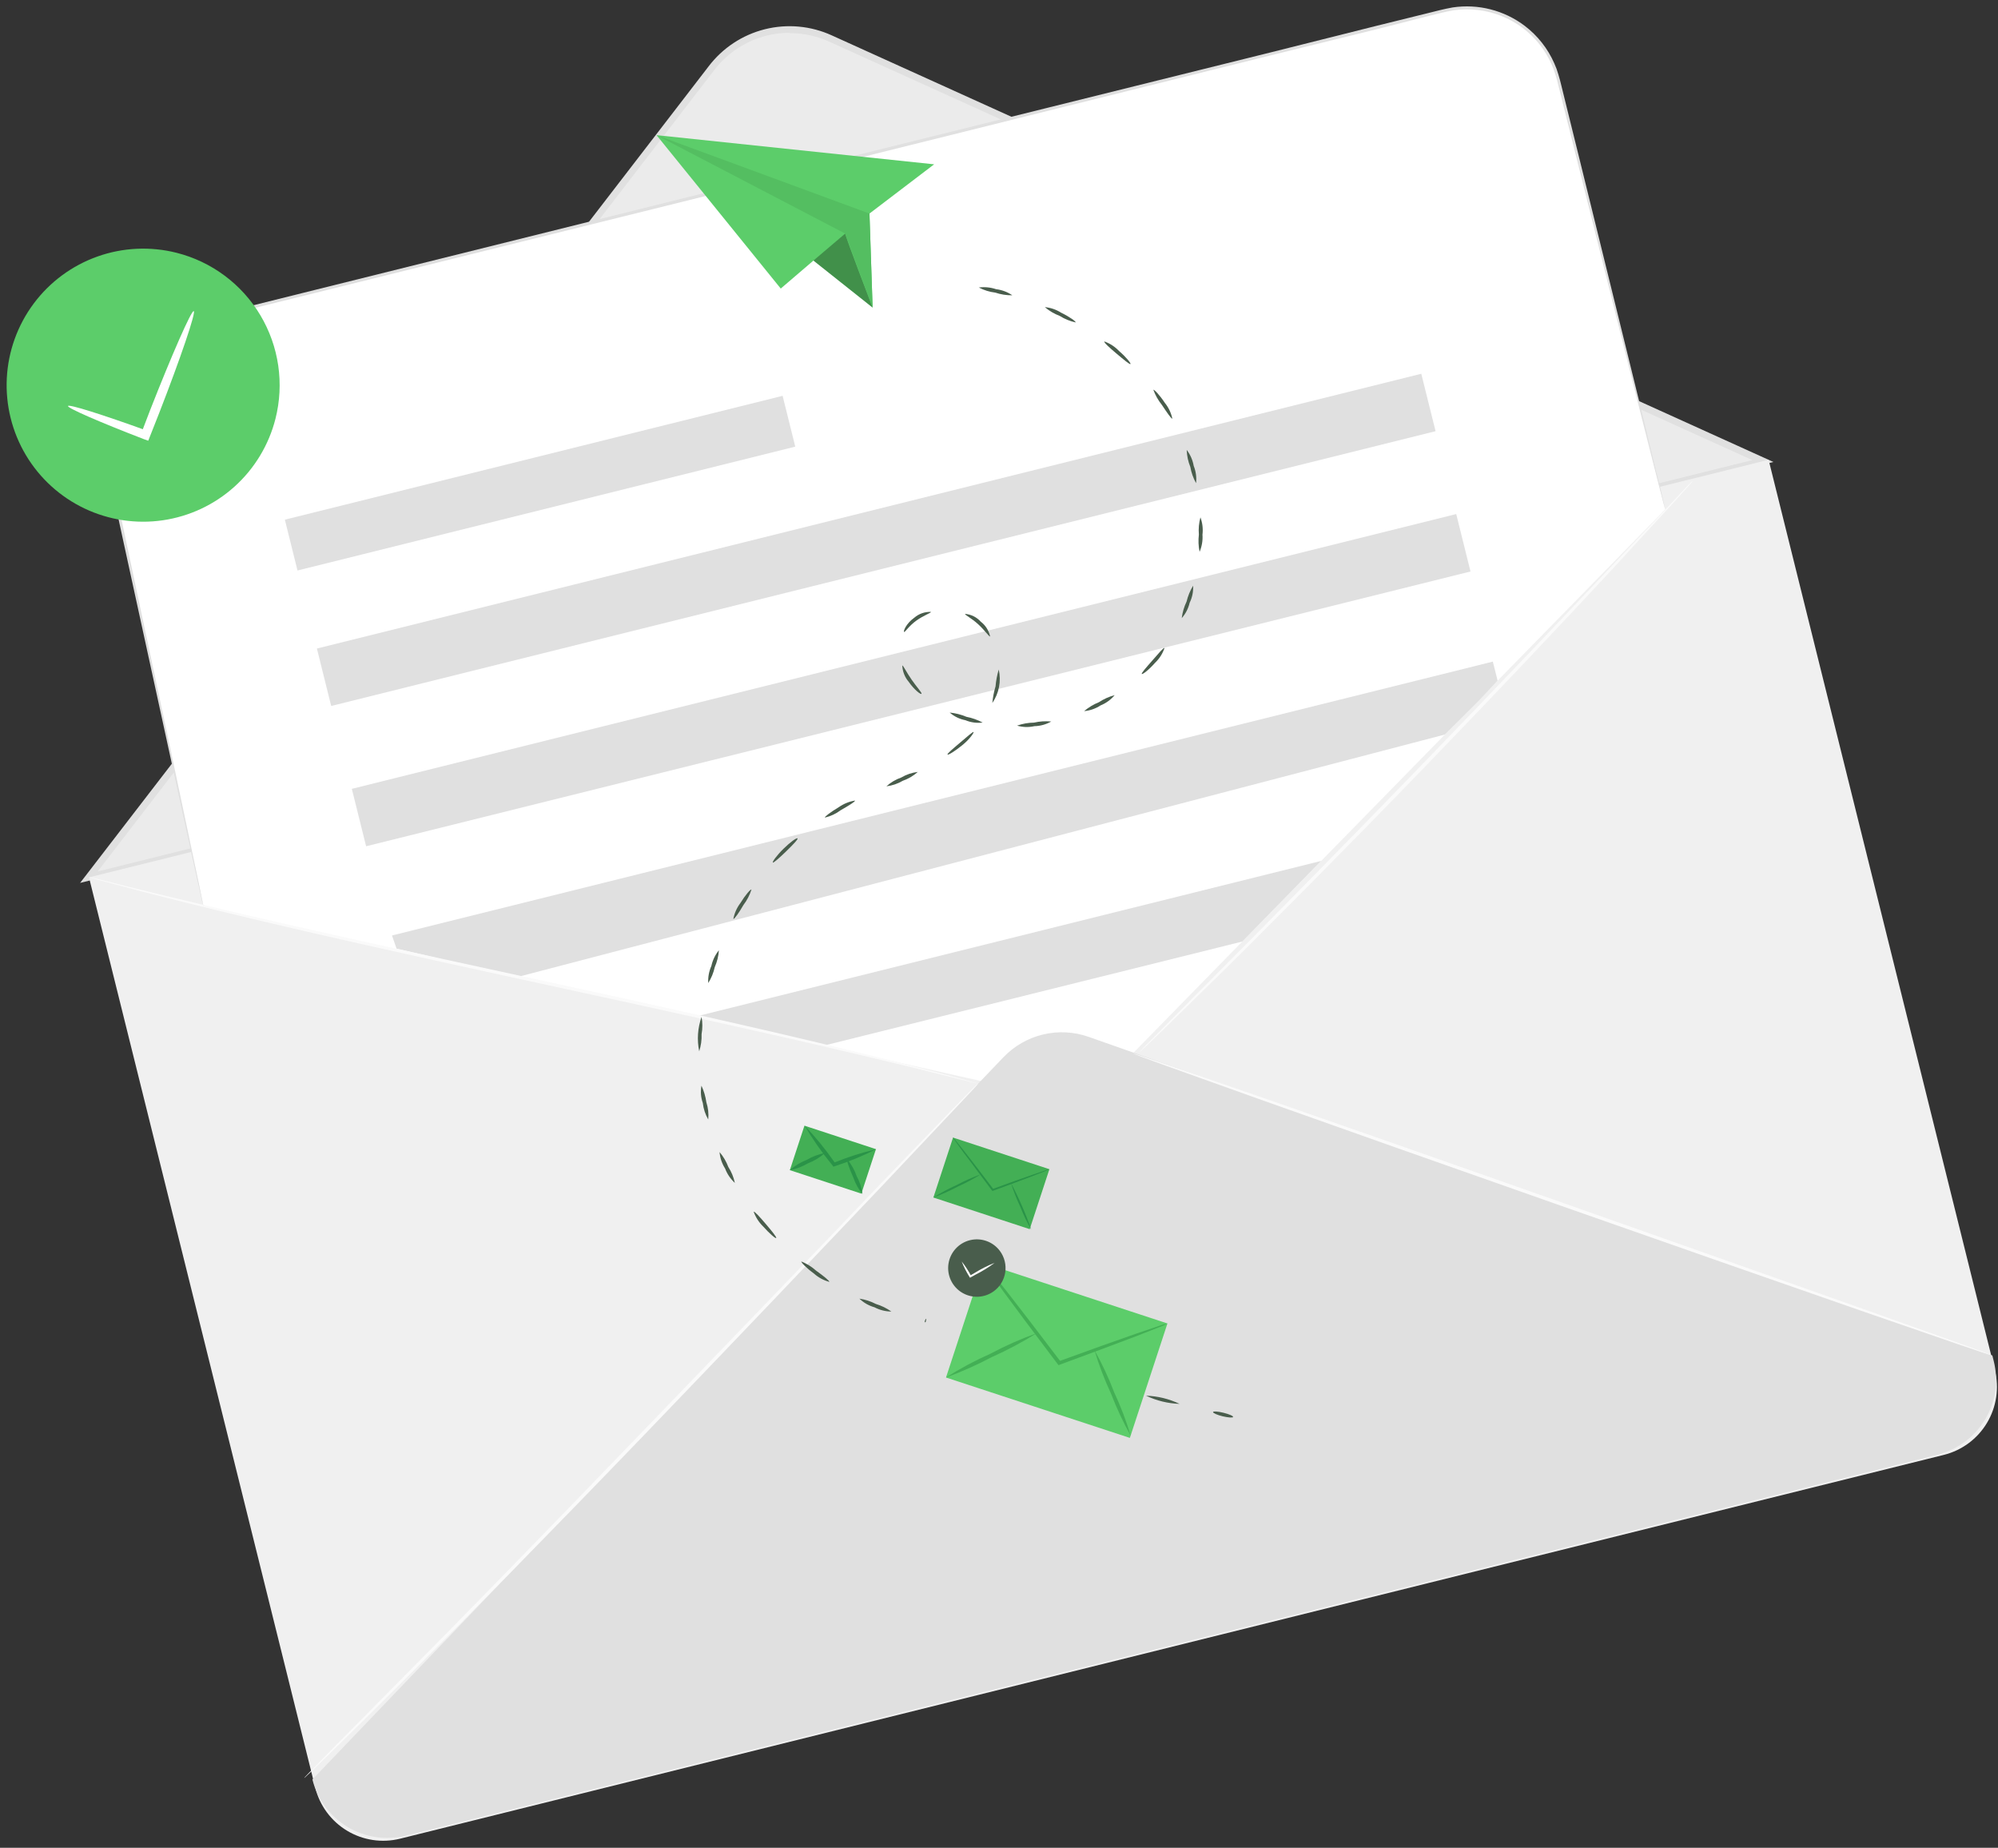 <svg width="239" height="221" viewBox="0 0 239 221" fill="none" xmlns="http://www.w3.org/2000/svg">
<rect x="0" y="0" width="239" height="221" fill="#333333" stroke="none"/>
<g clip-path="url(#clip0_86_2175)">
<path d="M85.087 8.202L10.639 104.909L210.857 55.136L99.329 4.612C96.899 3.513 94.168 3.27 91.582 3.922C88.995 4.574 86.706 6.083 85.087 8.202Z" fill="#EBEBEB"/>
<path d="M9.583 105.598L84.759 7.944C86.43 5.742 88.802 4.174 91.483 3.5C94.165 2.827 96.996 3.086 99.51 4.237L212.132 55.254L9.583 105.598ZM94.442 3.924C92.693 3.925 90.968 4.331 89.402 5.11C87.836 5.889 86.472 7.02 85.416 8.414L11.687 104.229L209.606 55.027L99.173 4.972C97.686 4.302 96.073 3.958 94.442 3.963V3.924Z" fill="#E0E0E0"/>
<path d="M10.637 104.937L211.56 54.99L238.624 163.861C239.16 166.017 238.818 168.298 237.672 170.201C236.527 172.104 234.672 173.475 232.516 174.011L47.858 219.914C45.702 220.45 43.422 220.108 41.518 218.962C39.615 217.817 38.245 215.962 37.709 213.806L10.645 104.935L10.637 104.937Z" fill="#F0F0F0"/>
<path d="M199.188 60.931L129.581 132.048L24.341 108.366L12.305 52.563C11.634 49.682 12.123 46.653 13.667 44.13C15.211 41.608 17.686 39.793 20.556 39.08L172.753 1.265C174.188 0.907 175.68 0.835 177.142 1.055C178.605 1.274 180.01 1.779 181.276 2.542C182.543 3.305 183.648 4.31 184.525 5.5C185.403 6.69 186.038 8.041 186.393 9.477L199.188 60.931Z" fill="white"/>
<path d="M120.024 126.456L37.371 212.832C37.662 214.006 38.182 215.112 38.9 216.085C39.619 217.058 40.522 217.881 41.559 218.505C42.595 219.129 43.745 219.542 44.941 219.721C46.138 219.901 47.358 219.843 48.532 219.55L231.779 173.977C234.149 173.387 236.189 171.881 237.448 169.788C238.708 167.695 239.085 165.187 238.497 162.816L238.325 162.128L130.238 124.016C128.481 123.395 126.583 123.295 124.771 123.728C122.959 124.161 121.31 125.109 120.024 126.456Z" fill="#E0E0E0"/>
<path d="M93.616 47.342L34.075 62.154L35.587 68.233L95.128 53.421L93.616 47.342Z" fill="#E0E0E0"/>
<path d="M170.014 44.703L37.908 77.567L39.616 84.436L171.723 51.572L170.014 44.703Z" fill="#E0E0E0"/>
<path d="M174.193 61.483L42.086 94.348L43.795 101.217L175.901 68.352L174.193 61.483Z" fill="#E0E0E0"/>
<path d="M176.977 83.714L172.839 87.852L61.929 116.844L47.437 113.458L46.889 111.886L178.572 79.131L179.143 81.407L176.977 83.714Z" fill="#E0E0E0"/>
<path d="M148.602 112.613L98.641 125.033L83.367 121.545L158.034 102.97L148.602 112.613Z" fill="#E0E0E0"/>
<path d="M117.005 129.6C117.005 129.6 116.95 129.686 116.817 129.835L116.223 130.484L113.923 132.932L105.406 141.95C98.195 149.544 88.2 160.04 77.133 171.545C66.066 183.049 55.899 193.389 48.492 200.787C44.785 204.487 41.766 207.474 39.67 209.516L37.254 211.862L36.612 212.464C36.545 212.539 36.469 212.605 36.386 212.66C36.443 212.578 36.509 212.502 36.581 212.433L37.191 211.799L39.537 209.398L48.258 200.576C55.625 193.154 65.738 182.776 76.828 171.255C87.918 159.735 97.945 149.356 105.179 141.746L113.782 132.823L116.129 130.414L116.754 129.796L117.005 129.6Z" fill="#FAFAFA"/>
<path d="M238.325 162.128C238.286 162.238 215.237 154.237 186.847 144.257C158.456 134.277 135.47 126.097 135.509 125.987C135.548 125.878 158.597 133.871 186.987 143.882C215.378 153.893 238.364 162.011 238.325 162.128Z" fill="#FAFAFA"/>
<path d="M202.497 57.506C202.453 57.576 202.404 57.641 202.348 57.702L201.871 58.241L200.018 60.298L193.119 67.799C187.261 74.11 179.112 82.76 169.977 92.2C160.842 101.64 152.45 110.064 146.334 116.117L139.053 123.25L137.05 125.166L136.526 125.659C136.401 125.768 136.339 125.823 136.331 125.815C136.38 125.748 136.435 125.686 136.495 125.627L136.988 125.103L138.935 123.133L146.115 115.906C152.184 109.798 160.537 101.335 169.664 91.903C178.791 82.471 186.98 73.844 192.893 67.595L199.931 60.189L201.785 58.187L202.293 57.67C202.354 57.608 202.423 57.553 202.497 57.506Z" fill="#FAFAFA"/>
<path d="M117.005 129.6C116.912 129.595 116.82 129.579 116.731 129.553L115.949 129.366L112.821 128.584C110.146 127.911 106.259 126.965 101.449 125.838C91.837 123.562 78.502 120.63 63.767 117.439C49.032 114.248 35.705 111.268 26.109 108.914C21.307 107.741 17.427 106.755 14.76 106.036L11.734 105.23L10.952 105.003C10.859 104.984 10.77 104.952 10.686 104.909L10.959 104.964L11.742 105.144L14.831 105.926C17.513 106.599 21.401 107.537 26.21 108.671C35.822 110.947 49.15 113.88 63.892 117.071C78.635 120.262 91.954 123.242 101.55 125.596C106.353 126.769 110.232 127.747 112.899 128.474L115.965 129.311L116.747 129.538L117.005 129.6Z" fill="#FAFAFA"/>
<path d="M199.188 60.932C199.188 60.932 199.11 60.674 198.977 60.15L198.406 57.936C197.906 55.973 197.178 53.103 196.24 49.404L188.364 18.026C187.952 16.367 187.527 14.67 187.089 12.934C186.878 12.074 186.659 11.19 186.432 10.306C186.323 9.86 186.221 9.415 186.08 8.984C185.952 8.546 185.792 8.118 185.603 7.702C184.828 5.947 183.609 4.425 182.066 3.285C180.523 2.146 178.71 1.428 176.805 1.203C175.814 1.079 174.812 1.092 173.825 1.242C172.839 1.414 171.838 1.687 170.829 1.93L164.69 3.494L151.879 6.654L94.832 20.857L37.739 35.029L24.936 38.204L21.846 38.986C20.832 39.189 19.837 39.483 18.874 39.862C17.941 40.256 17.069 40.783 16.286 41.426C15.508 42.053 14.82 42.784 14.244 43.6C13.676 44.401 13.214 45.271 12.868 46.189C12.544 47.096 12.334 48.039 12.242 48.997C12.008 50.913 12.539 52.759 12.915 54.581C13.697 58.231 14.445 61.727 15.159 65.069C17.991 78.451 20.337 89.26 21.901 96.744C22.683 100.483 23.293 103.377 23.716 105.347C23.919 106.325 24.067 107.076 24.177 107.592C24.287 108.108 24.318 108.374 24.318 108.374C24.318 108.374 24.247 108.116 24.13 107.592C24.013 107.068 23.849 106.333 23.63 105.363C23.192 103.384 22.558 100.491 21.737 96.76C20.102 89.283 17.748 78.474 14.839 65.132C14.119 61.789 13.361 58.294 12.563 54.644C12.187 52.845 11.64 50.937 11.875 48.958C11.97 47.989 12.185 47.035 12.516 46.119C12.873 45.171 13.349 44.272 13.931 43.444C14.524 42.601 15.232 41.845 16.035 41.199C16.84 40.529 17.738 39.981 18.702 39.573C19.681 39.173 20.694 38.864 21.729 38.65L24.858 37.868L37.668 34.677L94.762 20.474L151.855 6.302L164.604 3.103L170.743 1.586C171.752 1.336 172.738 1.07 173.77 0.89C175.278 0.665 176.815 0.742 178.292 1.118C179.769 1.494 181.157 2.161 182.373 3.08C183.921 4.251 185.143 5.799 185.924 7.577C186.12 8.004 186.282 8.446 186.409 8.898C186.55 9.344 186.659 9.79 186.769 10.236C186.988 11.12 187.207 12.003 187.418 12.871C187.848 14.608 188.262 16.305 188.677 17.963L196.42 49.396C197.327 53.103 197.984 55.981 198.508 57.944C198.735 58.922 198.915 59.665 199.032 60.173C199.149 60.681 199.188 60.932 199.188 60.932Z" fill="#E0E0E0"/>
<path d="M111.741 19.652L104.006 25.542L104.382 36.788L97.304 31.165L93.393 34.513L78.533 16.164L111.741 19.652Z" fill="#5CCD6A"/>
<g opacity="0.3">
<path d="M101.105 27.934C101.105 28.279 104.382 36.788 104.382 36.788L97.304 31.165L101.105 27.934Z" fill="black"/>
</g>
<path d="M78.533 16.164L101.097 27.935L104.382 36.788L104.006 25.542L78.533 16.164Z" fill="#54BE61"/>
<path d="M141.101 167.908C139.711 167.862 138.345 167.529 137.089 166.93C138.48 166.976 139.846 167.309 141.101 167.908Z" fill="#495D4C"/>
<path d="M147.499 169.472C147.499 169.59 146.913 169.55 146.256 169.394C145.599 169.238 145.082 169.003 145.106 168.886C145.129 168.768 145.692 168.807 146.357 168.972C147.022 169.136 147.53 169.355 147.499 169.472Z" fill="#495D4C"/>
<path d="M121.095 35.318C120.402 35.328 119.711 35.219 119.054 34.997C118.366 34.915 117.698 34.708 117.083 34.387C117.78 34.295 118.489 34.365 119.156 34.59C119.851 34.673 120.517 34.923 121.095 35.318Z" fill="#495D4C"/>
<path d="M128.666 38.563C127.989 38.415 127.344 38.151 126.758 37.781C126.11 37.537 125.509 37.183 124.982 36.733C125.681 36.799 126.353 37.03 126.945 37.406C127.97 37.906 128.729 38.462 128.666 38.563Z" fill="#495D4C"/>
<path d="M135.228 43.538C135.142 43.623 134.446 43.037 133.57 42.302C132.694 41.567 132.006 40.941 132.107 40.839C132.769 41.077 133.366 41.465 133.851 41.973C134.72 42.724 135.306 43.459 135.228 43.538Z" fill="#495D4C"/>
<path d="M140.233 50.068C140.124 50.123 139.608 49.364 138.982 48.426C138.547 47.885 138.204 47.278 137.965 46.627C138.051 46.556 138.708 47.229 139.342 48.191C139.783 48.737 140.089 49.381 140.233 50.068Z" fill="#495D4C"/>
<path d="M143.072 57.788C142.737 57.181 142.504 56.523 142.384 55.84C142.123 55.196 141.977 54.51 141.954 53.815C142.383 54.373 142.671 55.028 142.791 55.723C143.054 56.377 143.15 57.087 143.072 57.788Z" fill="#495D4C"/>
<path d="M143.495 66C143.355 65.321 143.326 64.623 143.409 63.935C143.35 63.244 143.413 62.547 143.596 61.878C143.84 62.537 143.923 63.245 143.839 63.943C143.888 64.646 143.77 65.351 143.495 66Z" fill="#495D4C"/>
<path d="M141.36 73.93C141.444 73.244 141.639 72.575 141.938 71.951C142.098 71.281 142.362 70.64 142.72 70.051C142.759 70.756 142.616 71.458 142.306 72.092C142.147 72.774 141.822 73.405 141.36 73.93Z" fill="#495D4C"/>
<path d="M136.581 80.609C136.503 80.516 137.113 79.827 137.856 78.983C138.599 78.138 139.193 77.418 139.295 77.505C139.073 78.174 138.689 78.779 138.176 79.264C137.418 80.132 136.659 80.695 136.581 80.609Z" fill="#495D4C"/>
<path d="M129.683 85.052C130.211 84.605 130.808 84.246 131.45 83.988C132.028 83.605 132.665 83.32 133.335 83.143C132.881 83.685 132.301 84.106 131.646 84.371C131.057 84.757 130.383 84.99 129.683 85.052Z" fill="#495D4C"/>
<path d="M121.659 86.788C122.309 86.557 122.994 86.436 123.684 86.428C124.361 86.273 125.058 86.228 125.749 86.295C125.136 86.645 124.445 86.836 123.739 86.851C123.051 87.005 122.336 86.984 121.659 86.788Z" fill="#495D4C"/>
<path d="M113.603 85.224C114.292 85.294 114.966 85.465 115.605 85.732C116.282 85.865 116.935 86.097 117.545 86.42C116.844 86.508 116.132 86.411 115.48 86.139C114.784 86.006 114.136 85.69 113.603 85.224Z" fill="#495D4C"/>
<path d="M107.932 79.593C108.05 79.593 108.41 80.375 109.051 81.297C109.692 82.22 110.31 82.862 110.224 82.979C110.138 83.096 109.372 82.51 108.699 81.548C108.231 81.001 107.961 80.312 107.932 79.593Z" fill="#495D4C"/>
<path d="M111.366 73.187C111.366 73.312 110.513 73.586 109.622 74.22C108.73 74.853 108.253 75.643 108.144 75.581C108.034 75.518 108.378 74.579 109.372 73.876C109.924 73.401 110.638 73.154 111.366 73.187Z" fill="#495D4C"/>
<path d="M118.436 76.12C118.327 76.183 117.826 75.416 117.013 74.665C116.199 73.915 115.37 73.539 115.449 73.422C116.167 73.485 116.835 73.817 117.318 74.353C117.888 74.79 118.285 75.417 118.436 76.12Z" fill="#495D4C"/>
<path d="M118.702 84.105C118.76 83.424 118.889 82.75 119.086 82.095C119.144 81.411 119.273 80.735 119.469 80.078C119.625 80.766 119.635 81.48 119.501 82.174C119.366 82.867 119.089 83.525 118.687 84.105H118.702Z" fill="#495D4C"/>
<path d="M113.345 90.245C113.274 90.143 113.986 89.556 114.839 88.829C115.691 88.102 116.403 87.476 116.458 87.554C116.512 87.632 116.004 88.399 115.12 89.118C114.236 89.838 113.407 90.346 113.345 90.245Z" fill="#495D4C"/>
<path d="M106.032 94.046C106.549 93.578 107.156 93.219 107.815 92.99C108.419 92.634 109.09 92.407 109.786 92.325C109.264 92.792 108.656 93.15 107.995 93.381C107.393 93.735 106.725 93.961 106.032 94.046Z" fill="#495D4C"/>
<path d="M98.68 97.784C98.618 97.683 99.361 97.127 100.346 96.533C100.921 96.132 101.578 95.865 102.27 95.751C102.332 95.868 101.535 96.345 100.557 96.908C99.999 97.328 99.36 97.626 98.68 97.784Z" fill="#495D4C"/>
<path d="M92.447 103.165C92.361 103.087 92.9 102.321 93.722 101.515C94.543 100.709 95.286 100.185 95.395 100.271C95.505 100.357 94.832 101.054 94.027 101.836C93.221 102.618 92.541 103.212 92.447 103.165Z" fill="#495D4C"/>
<path d="M87.723 109.907C87.854 109.217 88.143 108.566 88.567 108.006C89.169 107.029 89.787 106.325 89.889 106.395C89.677 107.057 89.355 107.679 88.935 108.233C88.38 109.195 87.832 109.962 87.723 109.907Z" fill="#495D4C"/>
<path d="M84.72 117.572C84.68 116.871 84.809 116.171 85.095 115.53C85.243 114.842 85.551 114.199 85.995 113.653C85.949 114.347 85.782 115.027 85.502 115.663C85.354 116.34 85.09 116.986 84.72 117.572Z" fill="#495D4C"/>
<path d="M83.64 125.737C83.357 124.366 83.454 122.943 83.922 121.623C84.046 122.306 84.046 123.005 83.922 123.688C83.949 124.382 83.854 125.076 83.64 125.737Z" fill="#495D4C"/>
<path d="M84.72 133.894C84.369 133.289 84.147 132.618 84.07 131.923C83.836 131.258 83.779 130.544 83.906 129.851C84.2 130.48 84.398 131.149 84.493 131.837C84.71 132.5 84.787 133.2 84.72 133.894Z" fill="#495D4C"/>
<path d="M87.903 141.48C87.385 141.006 86.986 140.417 86.737 139.76C86.36 139.166 86.132 138.49 86.073 137.789C86.523 138.318 86.878 138.921 87.121 139.572C87.495 140.155 87.76 140.802 87.903 141.48Z" fill="#495D4C"/>
<path d="M92.846 148.074C92.767 148.152 92.064 147.558 91.281 146.682C90.778 146.191 90.393 145.592 90.155 144.93C90.257 144.852 90.875 145.54 91.61 146.4C92.345 147.26 92.932 147.988 92.846 148.074Z" fill="#495D4C"/>
<path d="M99.196 153.314C98.517 153.131 97.89 152.791 97.366 152.321C96.443 151.648 95.802 150.975 95.865 150.881C96.51 151.141 97.106 151.512 97.624 151.976C98.547 152.641 99.259 153.212 99.196 153.314Z" fill="#495D4C"/>
<path d="M106.626 156.864C105.923 156.86 105.231 156.685 104.609 156.356C103.93 156.166 103.31 155.812 102.802 155.323C103.487 155.425 104.15 155.639 104.765 155.957C105.43 156.159 106.058 156.465 106.626 156.864Z" fill="#495D4C"/>
<path d="M110.764 157.959C110.764 158.069 110.693 158.163 110.654 158.155C110.615 158.147 110.599 158.045 110.654 157.928C110.709 157.811 110.725 157.725 110.764 157.733C110.803 157.74 110.787 157.803 110.764 157.959Z" fill="#495D4C"/>
<path d="M104.781 137.442L96.228 134.633L94.481 139.953L103.034 142.762L104.781 137.442Z" fill="#43AF55"/>
<path d="M104.804 137.453C103.205 138.255 101.547 138.934 99.846 139.486L99.697 139.541L99.603 139.416L99.455 139.228C98.271 137.783 97.202 136.248 96.256 134.637C97.545 135.989 98.73 137.438 99.799 138.97L99.94 139.158L99.697 139.087C101.353 138.406 103.061 137.859 104.804 137.453Z" fill="#2A9348"/>
<path d="M98.68 137.898C98.091 138.428 97.41 138.844 96.67 139.126C95.989 139.53 95.242 139.813 94.465 139.963C95.058 139.437 95.742 139.021 96.482 138.735C97.162 138.333 97.905 138.05 98.68 137.898Z" fill="#2A9348"/>
<path d="M103.169 142.818C102.691 142.228 102.32 141.558 102.074 140.839C101.558 139.674 101.214 138.673 101.371 138.688C101.85 139.279 102.224 139.948 102.473 140.667C102.838 141.334 103.074 142.064 103.169 142.818Z" fill="#2A9348"/>
<path d="M139.649 158.291L117.654 151.068L113.159 164.755L135.154 171.978L139.649 158.291Z" fill="#5CCD6A"/>
<path d="M139.639 158.295C139.325 158.475 138.995 158.625 138.653 158.741L135.916 159.813C133.57 160.697 130.371 161.901 126.765 163.223L126.617 163.277L126.523 163.152L126.155 162.667C123.762 159.5 121.604 156.622 120.063 154.518L118.256 152.023C118.022 151.724 117.815 151.405 117.638 151.069C117.928 151.325 118.19 151.611 118.42 151.921L120.337 154.338C121.94 156.387 124.13 159.242 126.531 162.409L126.898 162.886L126.656 162.816C130.254 161.502 133.499 160.345 135.846 159.531L138.63 158.585C138.957 158.459 139.295 158.362 139.639 158.295Z" fill="#43AF55"/>
<path d="M123.997 159.461C122.287 160.53 120.504 161.478 118.663 162.3C116.883 163.244 115.041 164.065 113.149 164.756C114.852 163.678 116.633 162.727 118.475 161.909C120.253 160.959 122.099 160.141 123.997 159.461Z" fill="#43AF55"/>
<path d="M135.253 171.715C134.352 170.098 133.565 168.416 132.899 166.683C132.115 165.001 131.453 163.261 130.918 161.479C131.825 163.095 132.612 164.78 133.273 166.518C134.057 168.198 134.719 169.935 135.253 171.715Z" fill="#43AF55"/>
<path d="M118.882 154.432C118.334 154.834 117.68 155.064 117.002 155.094C116.324 155.124 115.652 154.952 115.071 154.6C114.491 154.249 114.027 153.732 113.74 153.117C113.453 152.502 113.354 151.816 113.457 151.145C113.56 150.473 113.859 149.848 114.317 149.347C114.775 148.846 115.372 148.492 116.031 148.33C116.69 148.168 117.383 148.205 118.021 148.436C118.66 148.668 119.215 149.083 119.617 149.63C119.884 149.994 120.077 150.406 120.185 150.845C120.293 151.283 120.313 151.738 120.245 152.184C120.176 152.63 120.021 153.058 119.787 153.444C119.553 153.83 119.246 154.166 118.882 154.432Z" fill="#495D4C"/>
<path d="M118.984 151.038C118.257 151.578 117.485 152.054 116.677 152.461L116.129 152.766L116.027 152.821L115.973 152.727C115.603 152.14 115.288 151.519 115.034 150.874C115.47 151.415 115.85 152 116.168 152.618L116.02 152.571L116.567 152.258C117.336 151.782 118.144 151.373 118.984 151.038Z" fill="white"/>
<path d="M125.528 139.841L114.003 136.057L111.649 143.227L123.174 147.012L125.528 139.841Z" fill="#43AF55"/>
<path d="M125.514 139.846C125.349 139.939 125.176 140.017 124.998 140.08L123.559 140.644C122.347 141.105 120.657 141.739 118.772 142.427H118.694L118.639 142.356L118.452 142.106C117.193 140.448 116.105 138.939 115.253 137.836L114.307 136.53C114.185 136.372 114.078 136.205 113.986 136.029C114.134 136.162 114.265 136.311 114.377 136.475L115.386 137.742C116.223 138.813 117.372 140.307 118.632 141.965L118.819 142.223H118.694C120.579 141.535 122.276 140.925 123.512 140.503L124.967 140.01C125.142 139.933 125.326 139.878 125.514 139.846Z" fill="#2A9348"/>
<path d="M117.318 140.456C116.422 141.013 115.489 141.51 114.526 141.942C113.593 142.439 112.626 142.87 111.632 143.233C112.526 142.669 113.459 142.17 114.424 141.739C115.357 141.242 116.324 140.813 117.318 140.456Z" fill="#2A9348"/>
<path d="M123.363 147.08C122.859 146.201 122.42 145.287 122.05 144.343C121.615 143.426 121.244 142.48 120.939 141.512C121.888 143.304 122.698 145.165 123.363 147.08Z" fill="#2A9348"/>
<path d="M32.952 50.084C32.158 53.214 30.454 56.038 28.055 58.199C25.657 60.361 22.671 61.763 19.476 62.228C16.28 62.693 13.019 62.201 10.104 60.813C7.188 59.425 4.75 57.203 3.096 54.43C1.443 51.657 0.649 48.455 0.814 45.23C0.98 42.006 2.098 38.903 4.027 36.313C5.956 33.723 8.609 31.764 11.651 30.682C14.693 29.6 17.988 29.444 21.119 30.234C23.199 30.76 25.156 31.691 26.877 32.973C28.597 34.256 30.049 35.864 31.147 37.708C32.246 39.551 32.971 41.593 33.281 43.716C33.59 45.84 33.479 48.004 32.952 50.084Z" fill="#5CCD6A"/>
<path d="M23.176 37.211C23.465 37.328 21.612 42.795 19.031 49.427C18.648 50.389 18.288 51.312 17.928 52.219L17.733 52.712L17.209 52.524C11.914 50.483 8.042 48.801 8.136 48.559C8.23 48.316 12.25 49.584 17.584 51.515L16.896 51.828C17.24 50.921 17.599 49.99 17.967 49.028C20.572 42.396 22.894 37.101 23.176 37.211Z" fill="white"/>
</g>
<defs>
<clipPath id="clip0_86_2175">
<rect width="238.088" height="219.404" fill="white" transform="translate(0.784 0.757)"/>
</clipPath>
</defs>
</svg>
